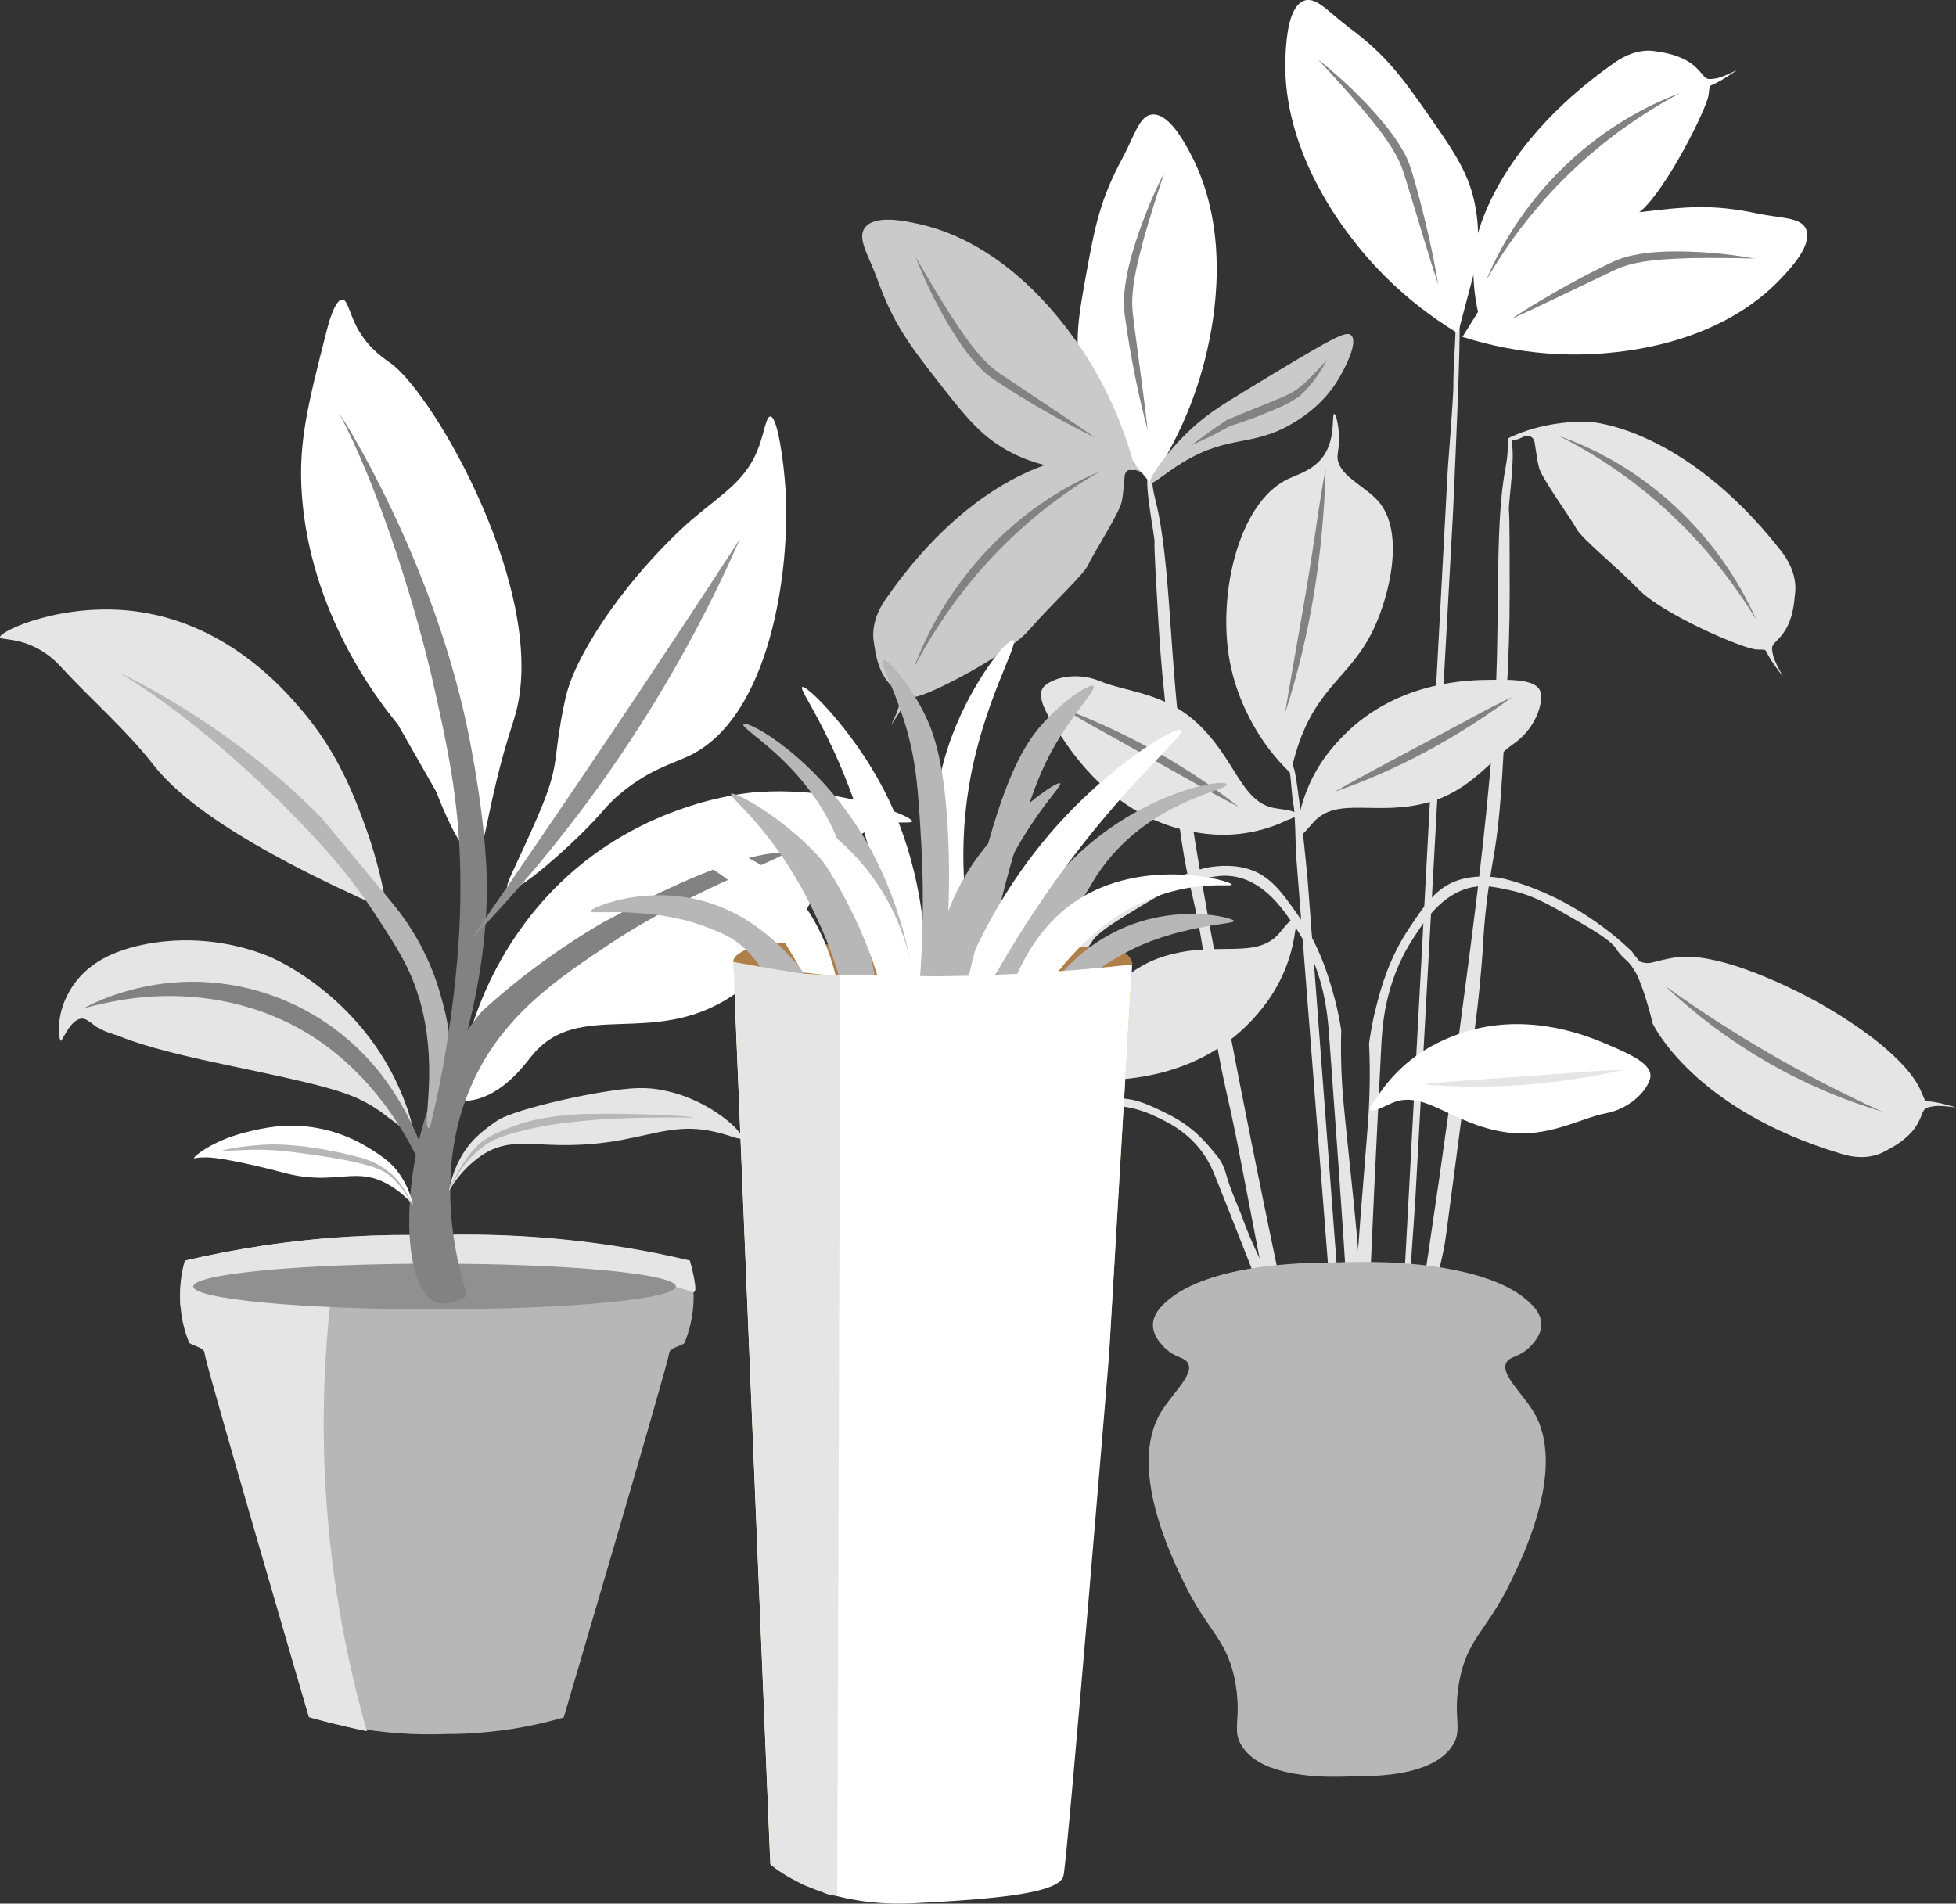 <?xml version="1.0" encoding="UTF-8"?><svg id="Layer_2" xmlns="http://www.w3.org/2000/svg" viewBox="0 0 148.26 144.32"><rect x="0" y="0" width="148.26" height="144.32" fill="#333333" stroke="none"/><defs><style>.cls-1{fill:#b7b7b7;}.cls-2{fill:#cbcaca;}.cls-3{fill:#fff;}.cls-4{fill:#909090;}.cls-5{fill:#af7f49;}.cls-6{fill:#828282;}.cls-7{fill:#e5e5e5;}.cls-8{fill:#ebbf7c;}</style></defs><g id="Plante_Blanche"><g><path class="cls-7" d="m114.28,33.27c.06-.04.13-.09.21-.13.12-.06.23-.11.32-.14,0,0,2.47-1.17,5.74-1.01,0,0,7.05.36,14.4,9.71.33.42.99,1.3,1.12,2.54.04.38,0,.69-.04,1.03-.07.87-.27,2.02-.99,2.9-.64.78-.86.62-.64,1.52s1.38,2.48.22.9c-1.16-1.58-.41-1.29-1.48-1.35s-7.13-2.7-8.92-4.54c-1.79-1.83-4.36-3.89-4.74-4.63-.38-.74-2.63-3.81-2.83-4.63-.5-2.09.63,1.32-.06-.42-.07-.17-.1-.36-.24-1.3-.04-.25-.06-.38-.17-.5-.15-.15-.37-.22-.49-.18-.38.11-.5.27-.93.31-.04,0-.11,0-.15.06-.12.13.03.44-.02.46-.04.02-.18-.18-.26-.36-.01-.02-.02-.04-.02-.05"/><path class="cls-7" d="m107.3,101.31c1.36-8.73,2.39-16.07,3.11-21.54,1.35-10.15,2.11-15.89,2.73-23.53.7-8.61.05-15.85.97-20.74.39-2.05-.06-2.58.39-2.05s-.19,4.83-.13,5.23c.06.4.06,3.77.06,6.16,0,2.86-.08,4.85-.26,8.34-.3,5.82-.45,8.73-.9,11.43-.21,1.26-.57,3.12-.78,5.78-.08,1.04-.08,1.52-.21,3.02-.05.56-.18,2.18-.47,4.4-.34,2.71-.48,3.02-.99,6.62-.04.28-.19,1.41-.48,3.65-.75,5.74-.78,5.94-.87,6.42-.31,1.66-.91,4.01-2.19,6.8Z"/><path class="cls-6" d="m118.18,33.06c6.56,2.27,12.12,7.5,14.96,13.96-3.66-6.03-8.74-10.82-14.96-13.96h0Z"/><path class="cls-7" d="m99.11,66.61c-.72-7.37-.99-8.43-1.1-8.5-.1-.06-.16-.04-.16-.04-.06.01-.09.07-.1.14-.02.08-.02.15-.01.17.16.93.14,1.86.33,2.78,0,0,.09.44.16,3.52h0c.16,2.13,2.82,36.17,2.82,36.17.06.78.12,1.57.18,2.35.02.02.09.06.19.07.15.01.24-.06.25-.07-.1-2.2-.2-4.41-.3-6.61"/><path class="cls-7" d="m97.84,58.63c-.66-.63-1.52-1.56-2.34-2.83-.49-.76-1.76-2.86-2.28-5.62-.96-5.06.64-12.04,4.37-13.85.85-.41,2.2-.74,2.92-2.07.71-1.3.43-2.87.62-2.88.13,0,.3.74.35,1.43.07.89-.08,1.39-.1,1.75-.06,1.46,2.06,2.24,3.11,3.46,2.01,2.33.83,7.11-.36,9.64-1.71,3.64-4.25,4.31-5.78,8.99-.27.82-.42,1.52-.51,1.98Z"/><path class="cls-6" d="m100.48,35.56c-.17,6.28-1.13,12.55-3.08,18.51.63-3.83,1.37-7.73,1.97-11.56.38-2.32.65-4.64,1.11-6.95h0Z"/><path class="cls-7" d="m102.27,100.91c-.52-8.99-1.11-16.52-1.53-22.46-.11-1.48-.35-4.94-2.59-8.2-.8-1.16-2.22-3.4-4.6-3.8-.93-.16-1.68.02-2.78.28-1.75.42-2.9,1.11-4.82,2.29-1.51.92-2.79,1.7-3.2,2.4-.3.5-.78.86-1.16,1.31,0,0-.02.02-.04.03-.06.02-.15-.02-.19-.08-.03-.05-.04-.1-.05-.14-.02-.14-.04-.24,0-.38.07-.21.17-.43.29-.56.27-.31,3.05-3.13,7.08-4.86.75-.32,1.38-.54,1.59-.61.43-.14.85-.27,1.06-.32.5-.11,1.91-.35,3.29.07,1.68.51,2.57,1.8,3.78,3.52,1.62,2.29,2.25,4.49,2.66,5.93.38,1.34.54,2.37.6,2.78-.06,2.34.06,4.22.17,5.41.27,3.09,1.37,12.32,1.41,15.97,0,.63-.01,1.7-.37,1.8-.19.05-.43-.18-.59-.38Z"/><g><path class="cls-2" d="m87.28,35.69c-.06-.04-.14-.08-.22-.12-.12-.06-.23-.09-.33-.12,0,0-2.54-1.01-5.79-.64,0,0-7.01.8-13.79,10.59-.3.43-.91,1.36-.96,2.61-.02.38.05.69.1,1.03.12.86.39,2,1.16,2.83.68.74.89.57.73,1.48s-1.23,2.56-.17.91c1.07-1.65.33-1.31,1.39-1.44s6.95-3.14,8.63-5.09c1.68-1.94,4.12-4.16,4.46-4.92.33-.76,2.39-3.96,2.54-4.8.38-2.12-.55,1.36.04-.42.06-.18.08-.37.16-1.31.02-.25.03-.38.14-.51.14-.16.35-.24.48-.21.39.09.51.24.95.26.04,0,.11,0,.16.05.13.12,0,.44.05.45.04.02.17-.19.24-.38,0-.02.02-.04.02-.06"/><path class="cls-7" d="m98.32,103.17c-1.88-8.62-3.34-15.89-4.4-21.3-1.95-10.05-3.05-15.73-4.13-23.32-1.21-8.55-1-15.82-2.21-20.64-.51-2.02-.09-2.58-.51-2.02s.48,4.81.44,5.21c-.04.4.16,3.77.3,6.15.17,2.85.37,4.83.76,8.31.64,5.79.97,8.69,1.58,11.36.29,1.25.76,3.08,1.12,5.72.14,1.03.17,1.51.39,3.01.08.55.31,2.16.73,4.37.5,2.68.66,2.98,1.38,6.55.06.28.27,1.39.7,3.62,1.09,5.68,1.13,5.88,1.25,6.35.41,1.64,1.15,3.95,2.6,6.65Z"/><path class="cls-6" d="m83.38,35.73c-6.03,3.52-10.81,8.62-14.1,14.87,2.46-6.62,7.69-12.2,14.1-14.87h0Z"/></g><path class="cls-7" d="m103.67,101.92c.32-9,.73-16.54,1.02-22.49.07-1.48.24-4.95,2.41-8.26.77-1.18,2.14-3.45,4.51-3.91.93-.18,1.68-.02,2.79.22,1.76.37,2.92,1.04,4.87,2.17,1.53.88,2.83,1.63,3.26,2.32.31.5.8.84,1.19,1.28,0,0,.02.02.04.03.06.02.15-.03.19-.09.03-.05.04-.1.05-.14.01-.14.04-.24-.02-.37-.08-.2-.18-.42-.3-.55-.28-.3-3.12-3.06-7.19-4.69-.76-.31-1.39-.5-1.6-.57-.43-.13-.85-.25-1.07-.29-.5-.09-1.92-.3-3.29.15-1.67.55-2.53,1.86-3.7,3.61-1.56,2.32-2.15,4.54-2.52,5.99-.35,1.35-.48,2.38-.54,2.79.11,2.34.03,4.22-.04,5.41-.2,3.09-1.09,12.35-1.04,16,0,.63.05,1.7.41,1.79.19.05.42-.19.58-.4Z"/><path class="cls-7" d="m123.59,72.03c-.08-.05-.14-.05-.17-.05-.16.02-.31.22-.34.52.14.15.31.35.49.6,0,0,.21.29.4.61.28.47.82,1.9,1.3,3.89,0,0,3.04,6.52,14.29,9.87.5.15,1.55.44,2.72.07.35-.11.62-.27.91-.43.75-.4,1.71-1.04,2.23-2.05.46-.9.23-1.05,1.13-1.19.9-.14,2.76.35.9-.14-1.87-.49-1.32.11-1.79-.87-.11-.24-.8-2.77-7.52-6.68,0,0-7.34-4.26-11.26-3.58-.22.04-.69.12-.68.15,0,.07,1.66-.06.28-.05-.18,0-.36.04-1.26.27-.16.04-.31.06-.51.03-.2-.02-.35-.08-.45-.13"/><path class="cls-6" d="m126.23,74.76c5.17,3.71,10.65,6.88,16.42,9.51-6.08-1.8-11.78-5.1-16.42-9.51h0Z"/><path class="cls-7" d="m110.14,38.78c.58-12.8.53-14.61.45-14.71-.07-.09-.12-.05-.12-.05-.05.03-.08.14-.1.26-.03.15-.04.26-.04.3-.01,1.6-.18,3.23-.17,4.82,0,0,0,.76-.42,6.14-.2,3.7-3.38,62.9-3.38,62.9-.07,1.36-.15,2.72-.22,4.09.02.02.06.09.14.08.11,0,.2-.15.21-.17.26-3.84.53-7.69.79-11.53"/><path class="cls-3" d="m111.84,20.25c.18-1.03.34-2.64,0-4.52-.45-2.52-1.54-4.11-3.62-7.09-1.96-2.8-3.18-4.48-5.95-6.54-1.52-1.13-2.49-2.38-3.41-2.05-1.17.42-1.34,2.77-1.41,3.92-.43,6.77,3.75,12.44,4.91,13.97,1.45,1.92,4.01,4.82,8.15,7.33"/><path class="cls-6" d="m99.87,4.49c1.3,1.01,2.52,2.14,3.67,3.34,1.15,1.23,2.25,2.5,3.03,4.02.37.76.57,1.61.81,2.42.66,2.42,1.23,4.86,1.64,7.34-.78-2.38-1.47-4.78-2.21-7.17-.25-.77-.44-1.58-.8-2.31-.72-1.45-1.8-2.73-2.83-3.97-1.07-1.25-2.18-2.47-3.31-3.68h0Z"/><g><path class="cls-3" d="m113.59,21.14c.63-.83,1.68-2.03,3.26-3.04,2.12-1.35,4-1.6,7.55-2.03,3.34-.4,5.37-.61,8.73.1,1.84.39,3.39.28,3.77,1.21.48,1.17-1.1,2.88-1.88,3.71-4.6,4.88-11.5,5.53-13.39,5.69-2.36.2-6.18.21-10.78-1.24"/><path class="cls-6" d="m133.03,19.6c-1.63-.04-3.26-.06-4.88-.03-1.59.06-3.24.1-4.77.53-.77.21-1.47.62-2.2.95-2.22,1.05-4.42,2.14-6.66,3.15,2.06-1.36,4.21-2.58,6.4-3.7.75-.36,1.49-.78,2.29-1.01,1.63-.44,3.29-.46,4.94-.41,1.64.06,3.27.23,4.88.53h0Z"/></g><g><path class="cls-3" d="m83.88,32.6c-.59-.86-1.39-2.25-1.86-4.09-.63-2.48-.3-4.39.36-7.99.62-3.39,1.03-5.44,2.69-8.51.91-1.68,1.27-3.23,2.25-3.33,1.23-.12,2.36,1.93,2.9,2.94,3.18,5.96,1.73,12.9,1.31,14.79-.52,2.37-1.65,6.11-4.37,10.17"/><path class="cls-6" d="m88.24,13.13c-.53,1.59-1.03,3.17-1.49,4.77-.42,1.57-.87,3.2-.93,4.82-.03.81.13,1.63.22,2.44.31,2.49.68,4.96.95,7.45-.65-2.42-1.15-4.89-1.54-7.37-.11-.84-.29-1.69-.26-2.54.08-1.72.55-3.35,1.09-4.96.55-1.59,1.19-3.13,1.95-4.62h0Z"/></g><g><path class="cls-2" d="m80.97,35.58c-1.02-.11-2.57-.39-4.24-1.23-2.24-1.13-3.45-2.63-5.68-5.49-2.1-2.69-3.35-4.35-4.53-7.64-.65-1.8-1.56-3.1-.99-3.92.71-1.04,2.97-.57,4.07-.33,6.48,1.42,10.66,7.08,11.79,8.64,1.41,1.95,3.44,5.27,4.67,10.03"/><path class="cls-6" d="m69.41,19.49c.83,1.44,1.67,2.87,2.56,4.27.89,1.35,1.8,2.76,2.96,3.87.58.56,1.29.96,1.95,1.42,2.04,1.38,4.11,2.71,6.13,4.13-2.22-1.07-4.36-2.3-6.45-3.61-.7-.46-1.44-.88-2.05-1.46-1.22-1.18-2.12-2.62-2.96-4.08-.82-1.46-1.54-2.97-2.14-4.53h0Z"/></g><path class="cls-3" d="m112.54,25.27c-.04-.07-.08-.14-.11-.23-.05-.12-.09-.24-.11-.34,0,0-.95-2.62-.54-5.94,0,0,.88-7.17,10.54-13.97.43-.3,1.34-.91,2.56-.95.37-.01.67.06,1,.11.84.14,1.94.43,2.74,1.23.71.71.54.92,1.43.77s2.52-1.22.89-.16c-1.62,1.07-1.28.32-1.43,1.4s-3.17,7.08-5.09,8.76c-1.92,1.69-4.12,4.16-4.87,4.49-.75.33-3.9,2.39-4.72,2.53-2.07.35,1.33-.54-.41.03-.17.06-.36.08-1.28.15-.24.02-.37.03-.5.13-.16.14-.24.36-.21.49.08.4.23.53.24.97,0,.04,0,.11.04.16.12.14.43,0,.44.05.01.04-.19.17-.37.24-.02,0-.04.02-.05.02"/><path class="cls-6" d="m112.64,21.27c2.71-6.53,8.22-11.81,14.72-14.22-6.15,3.28-11.2,8.1-14.72,14.22h0Z"/><g><path class="cls-7" d="m98.35,62.5c.1-.66.3-1.56.7-2.57.88-2.22,2.2-3.57,2.82-4.2,4.17-4.22,9.79-4.17,11-4.19,1.94-.03,3.82-.03,3.93,1.09s-.67,2.78-2.02,3.72c-1.73,1.21-3.34,3.59-6.48,4.47-3.97,1.1-6.9-.49-8.73,1.5-.31.34-1.05,1.28-1.29,1.14-.15-.09-.05-.56.06-.96Z"/><path class="cls-6" d="m114.65,52.82c-4.13,3.05-8.67,5.55-13.5,7.21,2.58-1.48,5.78-3.13,8.41-4.55,1.7-.89,3.34-1.85,5.09-2.65h0Z"/></g><path class="cls-2" d="m89.75,33.04c1.42-1.44,2.66-2.21,4.58-3.38,6.78-4.12,7.71-4.62,8.09-4.24.58.58-.62,2.72-.87,3.15-.58,1.03-1.52,2.21-3.19,3.29-3.33,2.15-5.06.97-8.73,3.21-1.38.84-2.25,1.69-2.42,1.52-.23-.24,1.11-2.1,2.53-3.55Z"/><path class="cls-6" d="m90.32,33.75c.82-.65,1.8-1.33,2.67-1.91,1.4-.6,2.83-1.14,4.22-1.74.71-.28,1.27-.66,1.81-1.19.54-.52,1.06-1.08,1.58-1.64-.57,1.03-1.23,2.01-2.12,2.78-.97.69-2.05,1.07-3.13,1.51-.64.24-1.62.6-2.1.73-.91.5-1.97,1.05-2.92,1.46h0Z"/><g><path class="cls-7" d="m97.48,62.22c-.59.28-1.43.61-2.48.83-2.29.48-4.12.11-4.98-.07-5.74-1.21-8.82-6.03-9.51-7.05-1.1-1.63-2.14-3.24-1.3-3.96s2.63-.97,4.14-.34c1.94.81,4.77.85,7.23,3.04,3.1,2.77,3.43,6.16,6.07,6.6.45.08,1.62.18,1.64.46.01.18-.43.35-.81.48Z"/><path class="cls-6" d="m80.58,53.7c4.77,1.82,9.32,4.3,13.34,7.5-2.64-1.38-5.75-3.19-8.36-4.64-1.67-.95-3.36-1.82-4.98-2.86h0Z"/></g><g><path class="cls-3" d="m104.29,83.31c.35-.56.88-1.3,1.65-2.07,1.67-1.67,3.41-2.38,4.22-2.7,5.47-2.16,10.6.19,11.72.66,1.79.76,3.51,1.54,3.18,2.61-.33,1.08-1.7,2.28-3.3,2.58-2.06.4-4.46,1.93-7.68,1.44-4.07-.61-6.14-3.28-8.59-2.2-.42.18-1.46.75-1.63.52-.1-.14.17-.53.43-.85Z"/><path class="cls-7" d="m123,81.12c-4.97,1.11-10.11,1.54-15.18,1.08,2.95-.3,6.52-.5,9.48-.73,1.9-.13,3.79-.33,5.7-.35h0Z"/></g><g><path class="cls-7" d="m98.18,70.55c-.09.66-.26,1.56-.64,2.59-.83,2.24-2.11,3.63-2.71,4.27-4.07,4.32-9.68,4.42-10.9,4.47-1.94.08-3.82.13-3.96-.99-.14-1.12.6-2.8,1.93-3.77,1.7-1.25,3.25-3.68,6.37-4.63,3.94-1.21,6.91.31,8.69-1.73.3-.35,1.02-1.31,1.26-1.17.15.08.06.56-.04.96Z"/><path class="cls-7" d="m82.13,80.64c4.05-3.16,8.53-5.77,13.32-7.55-2.55,1.55-5.71,3.28-8.29,4.77-1.67.94-3.3,1.94-5.02,2.78h0Z"/></g><path class="cls-7" d="m97.3,102.58c-1.97-5.35-3.76-9.79-5.15-13.3-.34-.87-1.15-2.92-3.87-4.3-.95-.48-2.72-1.43-5.13-1.06-1.16.18-2.43.65-2.71.75-1.69.63-2.76,1.34-2.79,1.31-.04-.03.97-.7,2.24-1.36.36-.19.64-.34.99-.48.47-.2,1.82-.74,3.24-.86,1.73-.14,2.81.4,4.28,1.12,1.96.95,2.94,2.13,3.57,2.9.15.19.37.4.57.75.26.45.35.83.39.95.33,1.23.9,2.37,1.33,3.56,1.02,2.84,3.25,6.59,3.77,8.91.19.86.07,1.14-.07,1.2-.18.09-.45,0-.64-.07Z"/><path class="cls-1" d="m116.24,107.04c-.84-1.42-2.53-2.85-2.06-3.74.27-.52,1.04-.37,1.89-1.3.22-.24.75-.83.76-1.56.02-.94-.82-1.65-1.22-1.98-3.08-2.55-9.71-2.75-11.17-2.78-.96-.02-2.17-.02-3.57.04-.38,0-.74,0-1.06.01-1.46.03-8.09.23-11.17,2.78-.4.33-1.23,1.04-1.22,1.98.01.74.55,1.32.76,1.56.84.92,1.61.77,1.89,1.3.47.89-1.22,2.31-2.06,3.74-2.47,4.15.74,10.78,1.75,12.89,1.83,3.78,3.35,4.31,3.92,7.71.46,2.73-.34,3.5.52,4.75,1.55,2.29,5.97,2.37,8.56,2.21,2.58.04,5.98-.31,7.3-2.26.85-1.26.06-2.02.52-4.75.57-3.4,2.09-3.93,3.92-7.71,1.02-2.1,4.22-8.73,1.75-12.89Z"/><path class="cls-1" d="m96.34,95.96c-2.56.3-5.82.97-7.73,2.55-.4.33-1.24,1.04-1.22,1.98.01.74.55,1.32.77,1.56.84.92,1.61.77,1.89,1.3.47.89-1.22,2.31-2.07,3.74-2.47,4.15.74,10.78,1.76,12.89,1.83,3.78,3.35,4.31,3.92,7.71.46,2.73-.34,3.5.52,4.75.49.72,1.26,1.22,2.16,1.56.06-.62.16-1.55.26-2.68.2-2.35.87-10.67.31-25.08-.1-2.61-.27-6.11-.57-10.28Z"/><path class="cls-7" d="m81.68,71.52c.08-.05.14-.05.17-.05.16.01.32.22.35.51-.13.15-.3.36-.48.61,0,0-.2.29-.39.62-.27.48-.78,1.92-1.22,3.92,0,0-2.89,6.59-14.07,10.21-.5.16-1.54.47-2.72.14-.36-.1-.62-.26-.92-.41-.76-.38-1.73-1-2.27-2-.48-.89-.25-1.04-1.15-1.16-.9-.12-2.75.42-.9-.12,1.86-.53,1.32.08,1.77-.92.11-.24.73-2.79,7.37-6.86,0,0,7.24-4.44,11.18-3.85.22.03.69.1.68.14,0,.07-1.66-.02-.28-.04.18,0,.37.03,1.27.24.16.04.32.05.51.02.2-.03.35-.09.45-.14"/><path class="cls-7" d="m79.1,74.31c-4.54,4.52-10.16,7.96-16.2,9.9,5.71-2.77,11.11-6.07,16.2-9.9h0Z"/><path class="cls-7" d="m76.29,86.55c-1.34.23-3.47.79-5.62,2.31-.84.6-2.45,1.88-3.69,3.97-.65,1.1-1.09,2.57-1.02,2.6.02,0,.07-.08.27-.34.12-.15.21-.25.37-.43.37-.41.55-.62.62-.65.46-.23,1.18.49,1.53.74,1.98,1.4,7.77-1.36,8.55-4.65.18-.77.05-1.47.53-2.94.27-.81.59-1.44.81-1.83"/><path class="cls-7" d="m76.03,88.15c-1.8,2-3.91,3.7-6.25,4.99.88-1.03,1.9-1.9,2.93-2.74,1.05-.83,2.13-1.62,3.31-2.24h0Z"/></g><g><path class="cls-3" d="m30.15,54.91c-1.64-1.99-6.63-8.52-7.27-17.4-.28-3.93.44-6.79,1.9-12.51.09-.37.6-2.31,1.17-2.29.43.02.52,1.13,1.27,2.4.86,1.45,2,2.13,2.45,2.47,3.34,2.48,11.85,17.41,9.43,26.46-.27,1-.77,2.28-1.44,5.05-.93,3.81-1,5.53-1.67,5.65-.45.08-1.29-.53-2.93-4.73"/><path class="cls-3" d="m35.81,77.71c.78-2.41,2.58-6.85,6.69-10.81,6.22-5.99,13.72-6.76,14.77-6.84,6.38-.49,11.93,1.83,11.87,2.21-.02.14-.83.06-1.44.1-5.2.29-5.93,8.93-12.18,13.11-6.03,4.04-11.65.19-15.2,4.55-.61.75-2.47,3.35-5.12,3.44-.52.02-.95-.07-1.23-.14.61-1.87,1.23-3.74,1.84-5.62Z"/><g><path class="cls-1" d="m52.14,95.58c-1.8-.43-3.71-.81-5.73-1.12-5.06-.78-9.69-.95-13.76-.81-3.81-.09-8.08.1-12.7.8-2.02.31-3.93.68-5.73,1.11-.22.7-.49,1.86-.41,3.28.07,1.3.41,2.33.68,2.98.41.26,1.16.35,1.16.83,0,.55,7.89,27.55,7.89,27.55,1.82.53,4.06,1.01,6.63,1.2,1.33.1,2.57.1,3.7.06.71,0,1.45-.02,2.23-.08,2.58-.18,4.81-.65,6.63-1.18,0,0,7.96-26.97,7.97-27.53,0-.48.76-.56,1.17-.83.27-.65.61-1.68.69-2.98.08-1.43-.18-2.58-.4-3.28Z"/><path class="cls-7" d="m25.73,93.81c-1.9.13-3.87.34-5.91.65-2.02.31-3.94.68-5.74,1.1-.22.7-.49,1.85-.41,3.28.07,1.3.41,2.33.68,2.98.41.26,1.17.35,1.17.83,0,.55,7.89,27.53,7.89,27.53.37.1.74.2,1.12.3,1.12.29,2.21.55,3.28.77-1.48-5.18-2.92-12.07-3.22-20.27-.24-6.7.35-12.52,1.14-17.18Z"/><path class="cls-7" d="m24.51,97.28c.87-.02,1.3-.07,1.57-.12,1.59-.29,2.4-1,5.14-1.18,4.01-.26,5.99.48,12.62.62,0,0,3.83.08,7.18.91.57.14.66.17.66.17.65.2.82.36.95.26.07-.05.15-.19-.05-1.19-.1-.5-.21-.9-.29-1.19-.71-.17-1.61-.37-2.65-.58,0,0-1.48-.29-2.99-.52-5.13-.79-9.83-.96-13.95-.82-3.86-.09-8.19.1-12.88.81-2.05.31-3.99.69-5.81,1.12-.17.59-.26,1.1-.3,1.5-.07.6-.06.99-.05,1.54.01.52.05.59.08.6.16.04.31-1.06.89-1.7.46-.5,1.12-.66,3.26-.6,2.79.08,4.11.44,6.62.38Z"/><ellipse class="cls-4" cx="32.94" cy="97.53" rx="18.29" ry="1.73"/></g><path class="cls-6" d="m35.4,98.22c-.94-3-2.53-9.7.45-16.21,2.34-5.1,6.48-7.86,10.51-10.54,6.03-4,13.25-6.5,13.13-6.81,0-.02-.05-.02-.08-.02-3.84-.04-11.29,4-11.29,4-2.65,1.44-2.2,1.16-2.7,1.46-2.47,1.46-5.6,3.57-8.89,6.57-1,1.2-2.29,2.99-3.33,5.39-2.93,6.74-2.84,15.58-.15,16.66.41.16,1.13.24,2.34-.49Z"/><path class="cls-7" d="m20.54,72.57c-5.17-2.14-10.02-1.17-12.17-.17-.54.25-1.74.83-2.71,2.14-.22.3-1.1,1.53-1.18,3.19-.03.48.01,1.13.15,1.18.02,0,.11-.19.4-.67.75-1.25,1.29-1.02,1.46-.96.01,0,.02.01.02.01.27.16.4.24.66.46.5.41,1.76.76,1.76.76,1.23.51,3.29,1.19,7.92,2.16,7.52,1.58,9.57,2.05,11.51,3.28.35.22.63.42.85.6.26.21.57.41.92.69.83.66.99.89,1.1.84.26-.13-.21-1.64-.39-2.13-2.92-8.32-10.29-11.37-10.29-11.37Z"/><path class="cls-6" d="m32.98,90.98c-1.62-4.56-4.35-8.77-8.19-11.64-4.55-3.39-10.36-4.46-15.85-3.48-.87.15-1.75.35-2.61.59,1.27-.69,2.65-1.18,4.07-1.52,7.38-1.79,15.16,1.29,19.39,7.78,1.62,2.48,2.79,5.31,3.19,8.27h0Z"/><path class="cls-7" d="m34.03,90.29c.4-.69,1.09-1.67,2.2-2.5,2.84-2.11,4.73-.25,10.9-1.37,2.72-.5,4.46-1.24,7.16-.59,1.1.26,1.82.63,1.92.44.21-.38-2.25-2.75-5.52-3.52-.81-.19-1.39-.27-2.31-.26-2.51.05-9.35,1.55-10.71,2.48-1.13.77-1.77,1.37-2.21,1.96-.95,1.26-1.29,2.57-1.43,3.35Z"/><path class="cls-7" d="m29.33,68.98c-.26-1.63-.73-3.83-1.64-6.33-.8-2.18-2.05-5.61-4.92-8.93-1.23-1.43-5.42-6.32-12.18-7.33C4.89,45.54-.05,47.85,0,48.31c.03.23,1.41,0,3.07.98.84.49,1.35,1.05,1.59,1.31,2.3,2.5,4.9,4.72,6.99,7.41,1.9,2.44,6.38,6.01,17.68,10.98Z"/><path class="cls-1" d="m31.72,75.53c-.67-2.19-1.58-3.6-3.05-5.87-2.36-3.66-4.62-6-7.12-8.55-.23-.23-5.78-5.86-11.57-9.53-.68-.43-.91-.55-.9-.55.02-.03,6.49,3,12.68,8.49,1.14,1.01,2.03,1.89,2.62,2.5,1.76,2.12,3.53,4.24,5.29,6.36,1.23,1.48,2.77,3.76,3.67,6.86.45,1.55,1.14,3.98.53,6.96-.32,1.58-1.03,3.38-1.38,3.31-.56-.11.85-4.69-.76-9.98Z"/><path class="cls-6" d="m34.13,77.43c.31-2.29.85-6.42.76-11.3-.1-5.58-.98-9.56-2.11-14.58-.09-.42-2.44-10.64-6.39-18.87-.46-.96-.64-1.26-.63-1.26.04-.02,5.18,8,8.32,18.52.58,1.93.97,3.55,1.21,4.64,0,0,1.27,5.64,1.56,10.85.59,10.45-4.06,20.7-4.34,20.62-.15-.04.83-2.88,1.61-8.62Z"/><path class="cls-1" d="m34.01,90.32s.3-.78.81-1.65c.24-.41.84-1.4,1.63-2.05.17-.14.38-.29.62-.43.28-.16.54-.29.76-.37,0,0,.84-.38,1.73-.66,2.02-.63,4.61-.7,4.61-.7,4.17-.1,8.38.18,8.37.26,0,.03-.65-.02-2.54,0-1.6.02-3.5.04-5.83.26-1.67.16-3.02.37-4.4.7-1.73.41-2.4.73-2.97,1.12-.98.67-1.69,1.59-1.97,2.04-.26.41-.54.94-.54.94-.19.35-.29.55-.29.55Z"/><path class="cls-3" d="m42.09,57.72c.09-.68.29-2.62.73-4.6.04-.2.09-.41.17-.68.21-.73.56-1.67,1.29-3,3.16-5.78,8.07-9.97,8.07-9.97,2.48-2.12,4.25-3.05,5.18-5.63.41-1.14.55-2.27.86-2.27.53,0,1.01,3.33,1.15,5.52.38,6.19-1.17,17.21-7.24,20.18-1.25.61-2.95,1.01-5.12,2.76-1.31,1.06-1.36,1.47-3.25,3.31-1.92,1.87-4.97,4.49-5.44,4.07-.18-.17.1-.74.47-1.55,1.91-4.12,2.86-6.18,3.12-8.14Z"/><path class="cls-4" d="m56.09,40.85c-4.94,11.27-11.92,21.64-20.41,30.39,6.95-10.05,13.76-20.13,20.41-30.39h0Z"/><path class="cls-3" d="m31.3,91.34c-.32-.37-.86-.91-1.63-1.4-2.7-1.7-4.15.05-8.19-1.04,0,0-4.2-1.13-5.83-1.16-.33,0-.59.02-.59.02-.29.03-.35.07-.36.05-.05-.11,1.36-1.31,3.83-1.94.05-.01.08-.02.11-.03,1.26-.31,2.99-.73,5.25-.35,2.22.37,3.72,1.31,4.47,1.79,1.06.67,1.51,1.18,1.72,1.45.76.96,1.08,1.98,1.22,2.6Z"/><path class="cls-1" d="m31.29,91.34s-.19-.39-.4-.75c-.31-.52-.67-1.12-1.23-1.6-.21-.18-.45-.35-.45-.35-.22-.15-.41-.27-.57-.36-.08-.04-.6-.32-1.26-.5-4.02-1.1-6.82-1.02-6.82-1.02-2.09.06-3.78.43-3.77.5,0,.05,1.3-.12,3.12-.09,1.35.03,2.28.16,4.09.42,4.39.63,5.14,1.21,5.55,1.55.66.55,1.08,1.16,1.33,1.59.19.31.4.62.41.61Z"/></g><g><path class="cls-8" d="m58.36,140.63s3.61,3.29,10.83,2.94c7.22-.35,11.13-.87,11.43-2.08.3-1.21,3.46-39.28,3.46-39.28l1.74-29.23-30.24-.12,2.78,67.76Z"/><path class="cls-5" d="m62.36,71.6c-1.33-.14-4.55-.4-6.17.58-.21.12-.6.37-.6.69,0,.62,1.48,1.06,1.99,1.21,3.59,1.08,11.09.88,13.78.91,2.39.03,12.2.27,13.81-.99.17-.14.68-.54.65-1.01,0,0-.03-.42-.61-.79-1.24-.8-17.06-.67-22.85-.6Z"/><g><g><path class="cls-3" d="m67.76,74.25c-.39-3.72-1.07-6.88-1.74-9.34-.49-1.79-1.32-4.81-3.02-8.41-1.34-2.85-2.37-4.25-2.2-4.41.27-.25,3.7,3.11,6.03,7.48,1.27,2.37,3.47,7.39,3.37,15.08"/><path class="cls-3" d="m63.35,73.99c-.41-1.64-1.29-4.35-3.37-6.54-4.62-4.89-12.15-4.05-12.19-3.74-.02.18,2.55.09,5.69,1.87,3.59,2.04,5.87,5.36,7.31,8.14"/><path class="cls-3" d="m74.14,73.65c-.89-3.57-1.61-8.49-.7-14.02,1.04-6.31,3.79-10.79,3.37-11.08-.38-.26-3.07,3.03-4.64,7.21-2.71,7.21-1.16,14.52,0,18.42"/><path class="cls-1" d="m75.43,74.71c.06.06.26.07.66.08,0,0,.44,0,.86-.08,1.44-.29,5.81-7.74,5.81-7.74,3.65-6.22,10.4-7.01,10.22-7.51-.16-.47-5.94.48-10.95,5.01-4.52,4.08-7.02,9.8-6.6,10.24Z"/><path class="cls-1" d="m72.86,74.86c.48-4.66,1.35-8.44,2.11-11.15,1.58-5.61,2.96-7.58,3.96-8.73,1.66-1.91,3.75-3.24,3.96-2.96.19.25-1.16,1.63-2.51,3.79-1.64,2.62-2.32,4.84-3.5,8.8-.8,2.7-1.72,6.34-2.37,10.77"/><path class="cls-3" d="m75.37,74.03c1.24-2.19,3.18-5.39,5.87-8.95,4.76-6.28,8.56-9.32,8.31-9.71-.28-.43-5.45,2.56-9.96,7.82-3.47,4.04-5.52,8.24-6.73,11.23"/><path class="cls-1" d="m69.08,75.54c-.08.04-.27-.03-.65-.16,0,0-.42-.14-.8-.37-1.29-.78-3.5-9.39-3.5-9.39-1.85-7.2-8.08-10.29-7.78-10.71.28-.39,5.53,2.52,9.13,8.57,3.24,5.46,4.12,11.78,3.6,12.06Z"/><path class="cls-1" d="m71.37,75.11c.6-4.64.63-8.55.51-11.4-.24-5.89-1.12-8.21-1.82-9.62-1.17-2.34-2.87-4.26-3.14-4.05-.24.18.74,1.92,1.55,4.42.98,3.02,1.13,5.37,1.36,9.55.16,2.85.21,6.63-.17,11.11"/><path class="cls-1" d="m64.04,75.59c-.67-2.7-1.59-4.93-2.45-6.66-.62-1.25-1.69-3.37-3.64-5.8-1.55-1.92-2.68-2.82-2.53-2.95.25-.22,3.91,1.79,6.57,4.69,1.44,1.57,4.02,4.98,4.5,10.68"/><path class="cls-3" d="m67.01,75.77c-.67-2.7-1.59-4.93-2.45-6.66-.62-1.25-1.69-3.37-3.64-5.8-1.55-1.92-2.68-2.82-2.53-2.95.25-.22,3.91,1.79,6.57,4.69,1.44,1.57,4.02,4.98,4.5,10.68"/><path class="cls-1" d="m73.12,75.71c.43-2.76,1.16-5.09,1.86-6.91.51-1.32,1.39-3.55,3.12-6.19,1.37-2.09,2.42-3.11,2.26-3.23-.26-.19-3.74,2.23-6.13,5.42-1.3,1.73-3.57,5.42-3.55,11.14"/><path class="cls-3" d="m76.72,74.76c.6-1.56,1.81-4.1,4.13-5.94,5.17-4.1,12.52-2.06,12.52-1.75,0,.18-2.54-.32-5.86.94-3.8,1.44-6.46,4.37-8.23,6.89"/></g><path class="cls-1" d="m61.54,74.6c-1.27-1.83-3.82-4.91-7.79-6.16-4.75-1.5-9.03.4-9.01.65.02.26,4.59-.44,8.85,1.21,1.13.44,1.95.76,2.84,1.59,1.23,1.14,1.47,2.19,2.6,2.71.92.42,1.86.23,2.52,0Z"/><path class="cls-1" d="m77.57,77.97c1.04-2.02,3.2-5.47,6.98-7.35,4.52-2.24,8.99-1.04,9-.79,0,.26-4.6.29-8.62,2.61-1.06.61-1.84,1.06-2.62,2.03-1.08,1.32-1.19,2.4-2.25,3.1-.86.57-1.81.53-2.49.4Z"/></g><path class="cls-3" d="m58.39,141.34s3.6,3.3,10.81,2.95c7.21-.35,11.11-.87,11.41-2.08.3-1.22,3.45-39.4,3.45-39.4.58-9.9,1.16-19.8,1.74-29.69-4.45.5-9.28.83-14.45.89-1.11.01-.13-.01-7.35-.09-1.98-.02-3.91-.04-6.48-.54-.81-.16-1.48-.32-1.94-.44.94,22.8,1.87,45.61,2.81,68.41Z"/><path class="cls-7" d="m55.59,72.93s4.95.89,5.69.95,2.35-.02,2.39.05c.04.07-.21,69.8-.21,69.8,0,0-.51-.05-.74-.13-.23-.08-1.81-.7-1.81-.7l-1.3-.7-1.2-.86-2.81-68.41Z"/></g></g></svg>